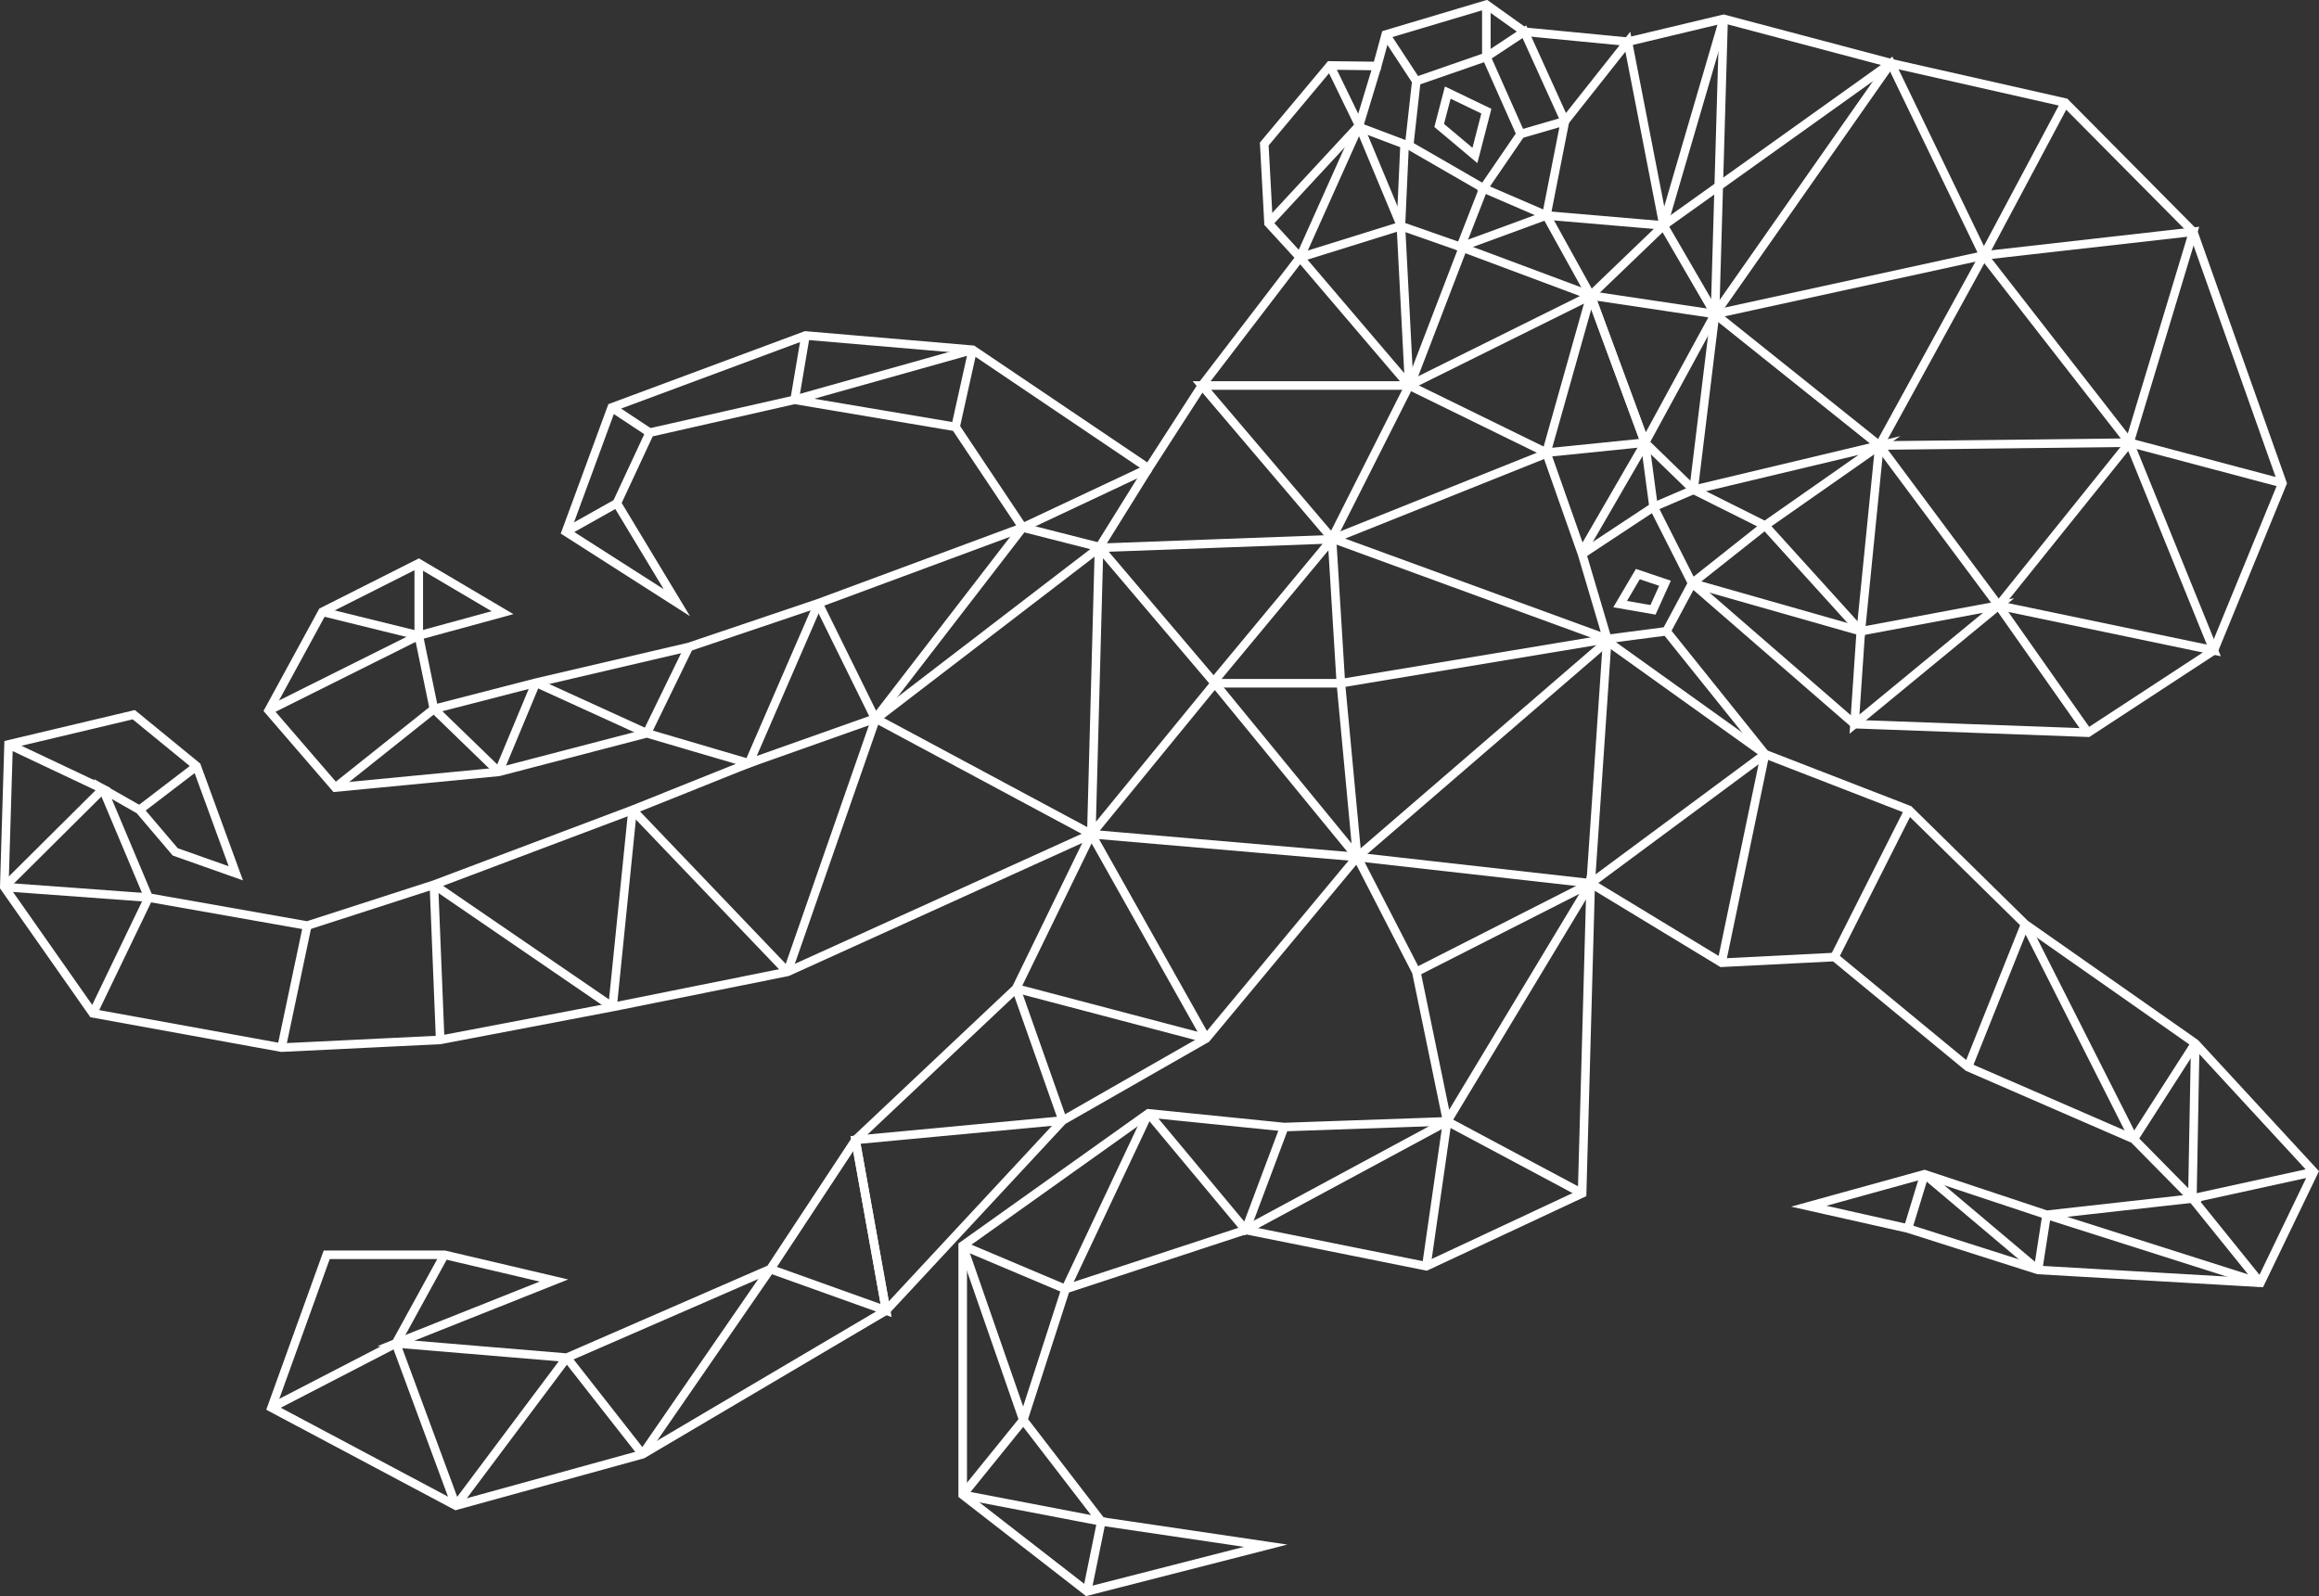 <?xml version="1.0" encoding="utf-8"?>
<!-- Generator: Adobe Illustrator 21.1.0, SVG Export Plug-In . SVG Version: 6.00 Build 0)  -->
<svg version="1.1" xmlns="http://www.w3.org/2000/svg" xmlns:xlink="http://www.w3.org/1999/xlink" x="0px" y="0px"
	 viewBox="0 0 811.3 558.5" style="enable-background:new 0 0 811.3 558.5;" xml:space="preserve">
<rect x="0" y="0" width="811.3" height="558.5" fill="#333333" stroke="none"/>
<style type="text/css">
	.st0{fill:none;stroke:#FFFFFF;stroke-width:3;stroke-miterlimit:10;}
</style>
<g id="Layer_2">
	<polygon class="st0" points="146.5,222.4 175.8,214.4 146.5,197.1 112.8,214.1 94,248.6 117.3,275.6 174.5,270.1 226.3,256.6 
		262,267.1 221.3,283.4 151.8,309.6 107.5,323.9 52,314.1 36,276.1 48.8,283.4 61.3,298.1 82.5,305.6 68.8,268.1 46.8,250.1 
		3,260.5 1.5,310.4 32.5,354.6 98.5,366.6 154,363.9 214.3,352.4 275.5,340.1 381.8,291.9 355.5,345.9 299.3,398.9 269.5,444.1 
		198.3,475.1 138.5,470.1 193.8,448.1 155.5,439.1 114.3,439.1 95,492.6 159.5,526.9 224.8,508.9 310,458.6 371.8,392.1 422,363.4 
		474.8,299.9 495.5,340.1 506.3,392.4 449.3,394.4 401.8,389.6 336.8,435.9 336.8,523.1 380.3,556.9 442.8,540.9 385.3,532.4 
		358,496.9 372.8,451.1 435.8,430.4 499,443.1 553.5,417.6 556.5,309.1 602.3,336.9 641.8,334.9 688.5,373.4 746.5,398.6 767,419.4 
		716,425.1 673.3,410.9 632.8,422.1 667.5,429.9 713,444.4 790.8,448.9 809.5,410.1 768,365.1 708.5,323.4 667.8,283.4 617.5,263.9 
		583,220.9 592,204.1 648.8,253.4 730.5,256.4 774.5,227.6 798.5,169.1 767.3,81.1 722.5,35.9 661.5,22.1 603,6.6 569.5,14.6 
		533.3,11.1 520,1.6 484.8,12.1 481.8,23.1 465.3,22.9 442.3,50.4 443.8,78.1 454.8,90.1 420.5,134.9 401.8,163.9 340.3,122.4 
		281.8,117.4 214,142.6 198,186.1 236.8,210.9 215.8,176.1 227.3,151.4 278,139.9 334.3,149.4 357.8,184.6 286.3,211.1 241,226.4 
		187.5,238.9 151.8,248.1 	"/>
</g>
<g id="Layer_3">
	<polyline class="st0" points="94,248.6 146.5,222.4 146.5,197.1 	"/>
	<line class="st0" x1="112.8" y1="214.1" x2="146.5" y2="222.4"/>
	<line class="st0" x1="117.3" y1="275.6" x2="151.8" y2="248.1"/>
	<line class="st0" x1="174.5" y1="270.1" x2="187.5" y2="238.9"/>
	<line class="st0" x1="226.3" y1="256.6" x2="241" y2="226.4"/>
	<polyline class="st0" points="286.3,211.1 262,267.1 306.3,251.4 357.8,184.6 384.5,191.4 425,239.1 469,239.1 562.3,223.6 	"/>
	<line class="st0" x1="275.5" y1="340.1" x2="221.3" y2="283.4"/>
	<line class="st0" x1="151.8" y1="309.6" x2="214.3" y2="352.4"/>
	<line class="st0" x1="98.5" y1="366.6" x2="107.5" y2="323.9"/>
	<path class="st0" d="M154,363.9"/>
	<line class="st0" x1="32.5" y1="354.6" x2="52" y2="314.1"/>
	<polyline class="st0" points="1.5,310.4 36,276.1 3,260.5 	"/>
	<line class="st0" x1="48.8" y1="283.4" x2="68.8" y2="268.1"/>
	<line class="st0" x1="371.8" y1="392.1" x2="355.5" y2="345.9"/>
	<line class="st0" x1="299.3" y1="398.9" x2="310" y2="458.6"/>
	<line class="st0" x1="224.8" y1="508.9" x2="269.5" y2="444.1"/>
	<line class="st0" x1="159.5" y1="526.9" x2="198.3" y2="475.1"/>
	<polyline class="st0" points="95,492.6 138.5,470.1 155.5,439.1 	"/>
	<line class="st0" x1="336.8" y1="435.9" x2="358" y2="496.9"/>
	<polyline class="st0" points="380.3,556.9 385.3,532.4 336.8,523.1 	"/>
	<line class="st0" x1="372.8" y1="451.1" x2="401.8" y2="389.6"/>
	<line class="st0" x1="435.8" y1="430.4" x2="449.3" y2="394.4"/>
	<polyline class="st0" points="495.5,340.1 556.5,309.1 506.3,392.4 499,443.1 	"/>
	<line class="st0" x1="641.8" y1="334.9" x2="667.8" y2="283.4"/>
	<polyline class="st0" points="583,220.9 562.3,223.6 556.5,309.1 617.5,263.9 	"/>
	<line class="st0" x1="688.5" y1="373.4" x2="708.5" y2="323.4"/>
	<line class="st0" x1="746.5" y1="398.6" x2="768" y2="365.1"/>
	<line class="st0" x1="767" y1="419.4" x2="809.5" y2="410.1"/>
	<line class="st0" x1="716" y1="425.1" x2="790.8" y2="448.9"/>
	<line class="st0" x1="713" y1="444.4" x2="673.3" y2="410.9"/>
	<polyline class="st0" points="730.5,256.4 699.2,211.9 657.5,155.9 694,89.4 661.5,22.1 582,78.9 	"/>
	<polyline class="st0" points="798.5,169.1 745,154.9 657.5,155.9 600,109.9 661.5,22.1 	"/>
	<polyline class="st0" points="722.5,35.9 694,89.4 745,154.9 699.2,211.9 774.5,227.6 745,154.9 767.3,81.1 694,89.4 600,109.9 	
		"/>
	<polyline class="st0" points="547.5,42.4 547.5,42.4 569.5,14.6 582,78.9 556.5,103.4 575.5,154.9 578.5,177.4 592,204.1 
		617.5,183.9 592.5,171.4 600,109.9 603,6.6 	"/>
	<polyline class="st0" points="657.5,155.9 651,220.9 592,204.1 	"/>
	<polygon class="st0" points="600,109.9 556.5,103.4 575.5,154.9 	"/>
	<polyline class="st0" points="541,75.4 582,78.9 600,109.9 	"/>
	<polyline class="st0" points="553.5,193.9 578.5,177.4 592.5,171.4 657.5,155.9 617.5,183.9 651,220.9 648.8,253.4 699.2,211.9 
		651,220.9 	"/>
	<polyline class="st0" points="541,158.4 575.5,154.9 592.5,171.4 	"/>
	<line class="st0" x1="484.8" y1="12.1" x2="495.5" y2="28.4"/>
	<polyline class="st0" points="481.8,23.1 475.5,43.9 490.1,78.9 493,134.9 556.5,103.4 511,86.4 519,65.9 493,50.9 495.5,28.4 
		520,19.9 520,1.6 	"/>
	<path class="st0" d="M465.3,22.9"/>
	<polyline class="st0" points="511,86.4 541,75.4 519,65.9 532,46.9 520,19.9 533.3,11.1 547.5,42.4 541,75.4 556.5,103.4 
		541,158.4 553.5,193.9 562.3,223.6 466,188.4 420.5,134.9 493,134.9 454.8,90.1 475.5,43.9 475.5,43.9 	"/>
	<polyline class="st0" points="556.5,309.1 474.8,299.9 381.8,291.9 422,363.4 	"/>
	<line class="st0" x1="381.8" y1="291.9" x2="306.3" y2="251.4"/>
	<polyline class="st0" points="384.5,191.4 381.8,291.9 425,239.1 474.8,299.9 	"/>
	<path class="st0" d="M227.3,151.4"/>
	<line class="st0" x1="214" y1="142.6" x2="227.3" y2="151.4"/>
	<line class="st0" x1="215.8" y1="176.1" x2="198" y2="186.1"/>
	<line class="st0" x1="278" y1="139.9" x2="281.8" y2="117.4"/>
	<line class="st0" x1="340.3" y1="122.4" x2="334.3" y2="149.4"/>
	<line class="st0" x1="357.8" y1="184.6" x2="401.8" y2="163.9"/>
	<polygon class="st0" points="573,200.9 566.8,211.4 578.3,213.4 582.5,204.1 	"/>
	<polygon class="st0" points="506.5,32.4 503.5,43.9 516,54.4 520,38.9 	"/>
	<line class="st0" x1="547.5" y1="42.4" x2="532" y2="46.9"/>
	<polyline class="st0" points="466,188.4 493,134.9 541,158.4 	"/>
	<polyline class="st0" points="465.3,22.9 475.5,43.9 443.8,78.1 	"/>
</g>
<g id="Layer_4">
	<line class="st0" x1="151.8" y1="248.1" x2="174.5" y2="270.1"/>
	<line class="st0" x1="187.5" y1="238.9" x2="226.3" y2="256.6"/>
	<polyline class="st0" points="275.5,340.1 306.3,251.7 286.3,211.1 	"/>
	<line class="st0" x1="221.3" y1="283.4" x2="214.3" y2="352.4"/>
	<path class="st0" d="M154,363.9"/>
	<line class="st0" x1="151.8" y1="309.6" x2="154" y2="363.9"/>
	<line class="st0" x1="52" y1="314.1" x2="1.5" y2="310.4"/>
	<line class="st0" x1="138.5" y1="470.1" x2="159.5" y2="526.9"/>
	<line class="st0" x1="198.3" y1="475.1" x2="224.8" y2="508.9"/>
	<polyline class="st0" points="269.5,444.1 310,458.6 299.3,398.9 371.8,392.1 	"/>
	<line class="st0" x1="355.5" y1="345.9" x2="422" y2="363.4"/>
	<line class="st0" x1="358" y1="496.9" x2="336.8" y2="523.1"/>
	<path class="st0" d="M397.9,534.3"/>
	<line class="st0" x1="372.8" y1="451.1" x2="336.8" y2="435.9"/>
	<polyline class="st0" points="553.5,417.6 506.3,392.4 435.8,430.4 401.8,389.6 	"/>
	<line class="st0" x1="708.5" y1="323.4" x2="746.5" y2="398.6"/>
	<polyline class="st0" points="790.8,448.9 767,419.4 768,365.1 	"/>
	<line class="st0" x1="716" y1="425.1" x2="713" y2="444.4"/>
	<line class="st0" x1="673.3" y1="410.9" x2="667.5" y2="429.9"/>
	<polyline class="st0" points="602.3,336.9 617.5,263.9 562.3,224.4 474.8,299.9 469.1,239.1 466,188.7 384.5,191.7 306.3,251.7 	
		"/>
	<polyline class="st0" points="475.8,44.6 491.4,50.5 490.1,79.1 511.8,86.7 493.5,134.4 	"/>
	<line class="st0" x1="454.8" y1="90.1" x2="490.1" y2="79.1"/>
	<line class="st0" x1="553.5" y1="193.1" x2="575.5" y2="155.1"/>
	<polyline class="st0" points="424.5,238.7 466,188.7 541,158.7 	"/>
	<line class="st0" x1="401.8" y1="163.9" x2="384.5" y2="191.7"/>
	<line class="st0" x1="278" y1="139.9" x2="340.3" y2="122.4"/>
	<line class="st0" x1="581.8" y1="79.1" x2="603" y2="6.6"/>
</g>
</svg>
